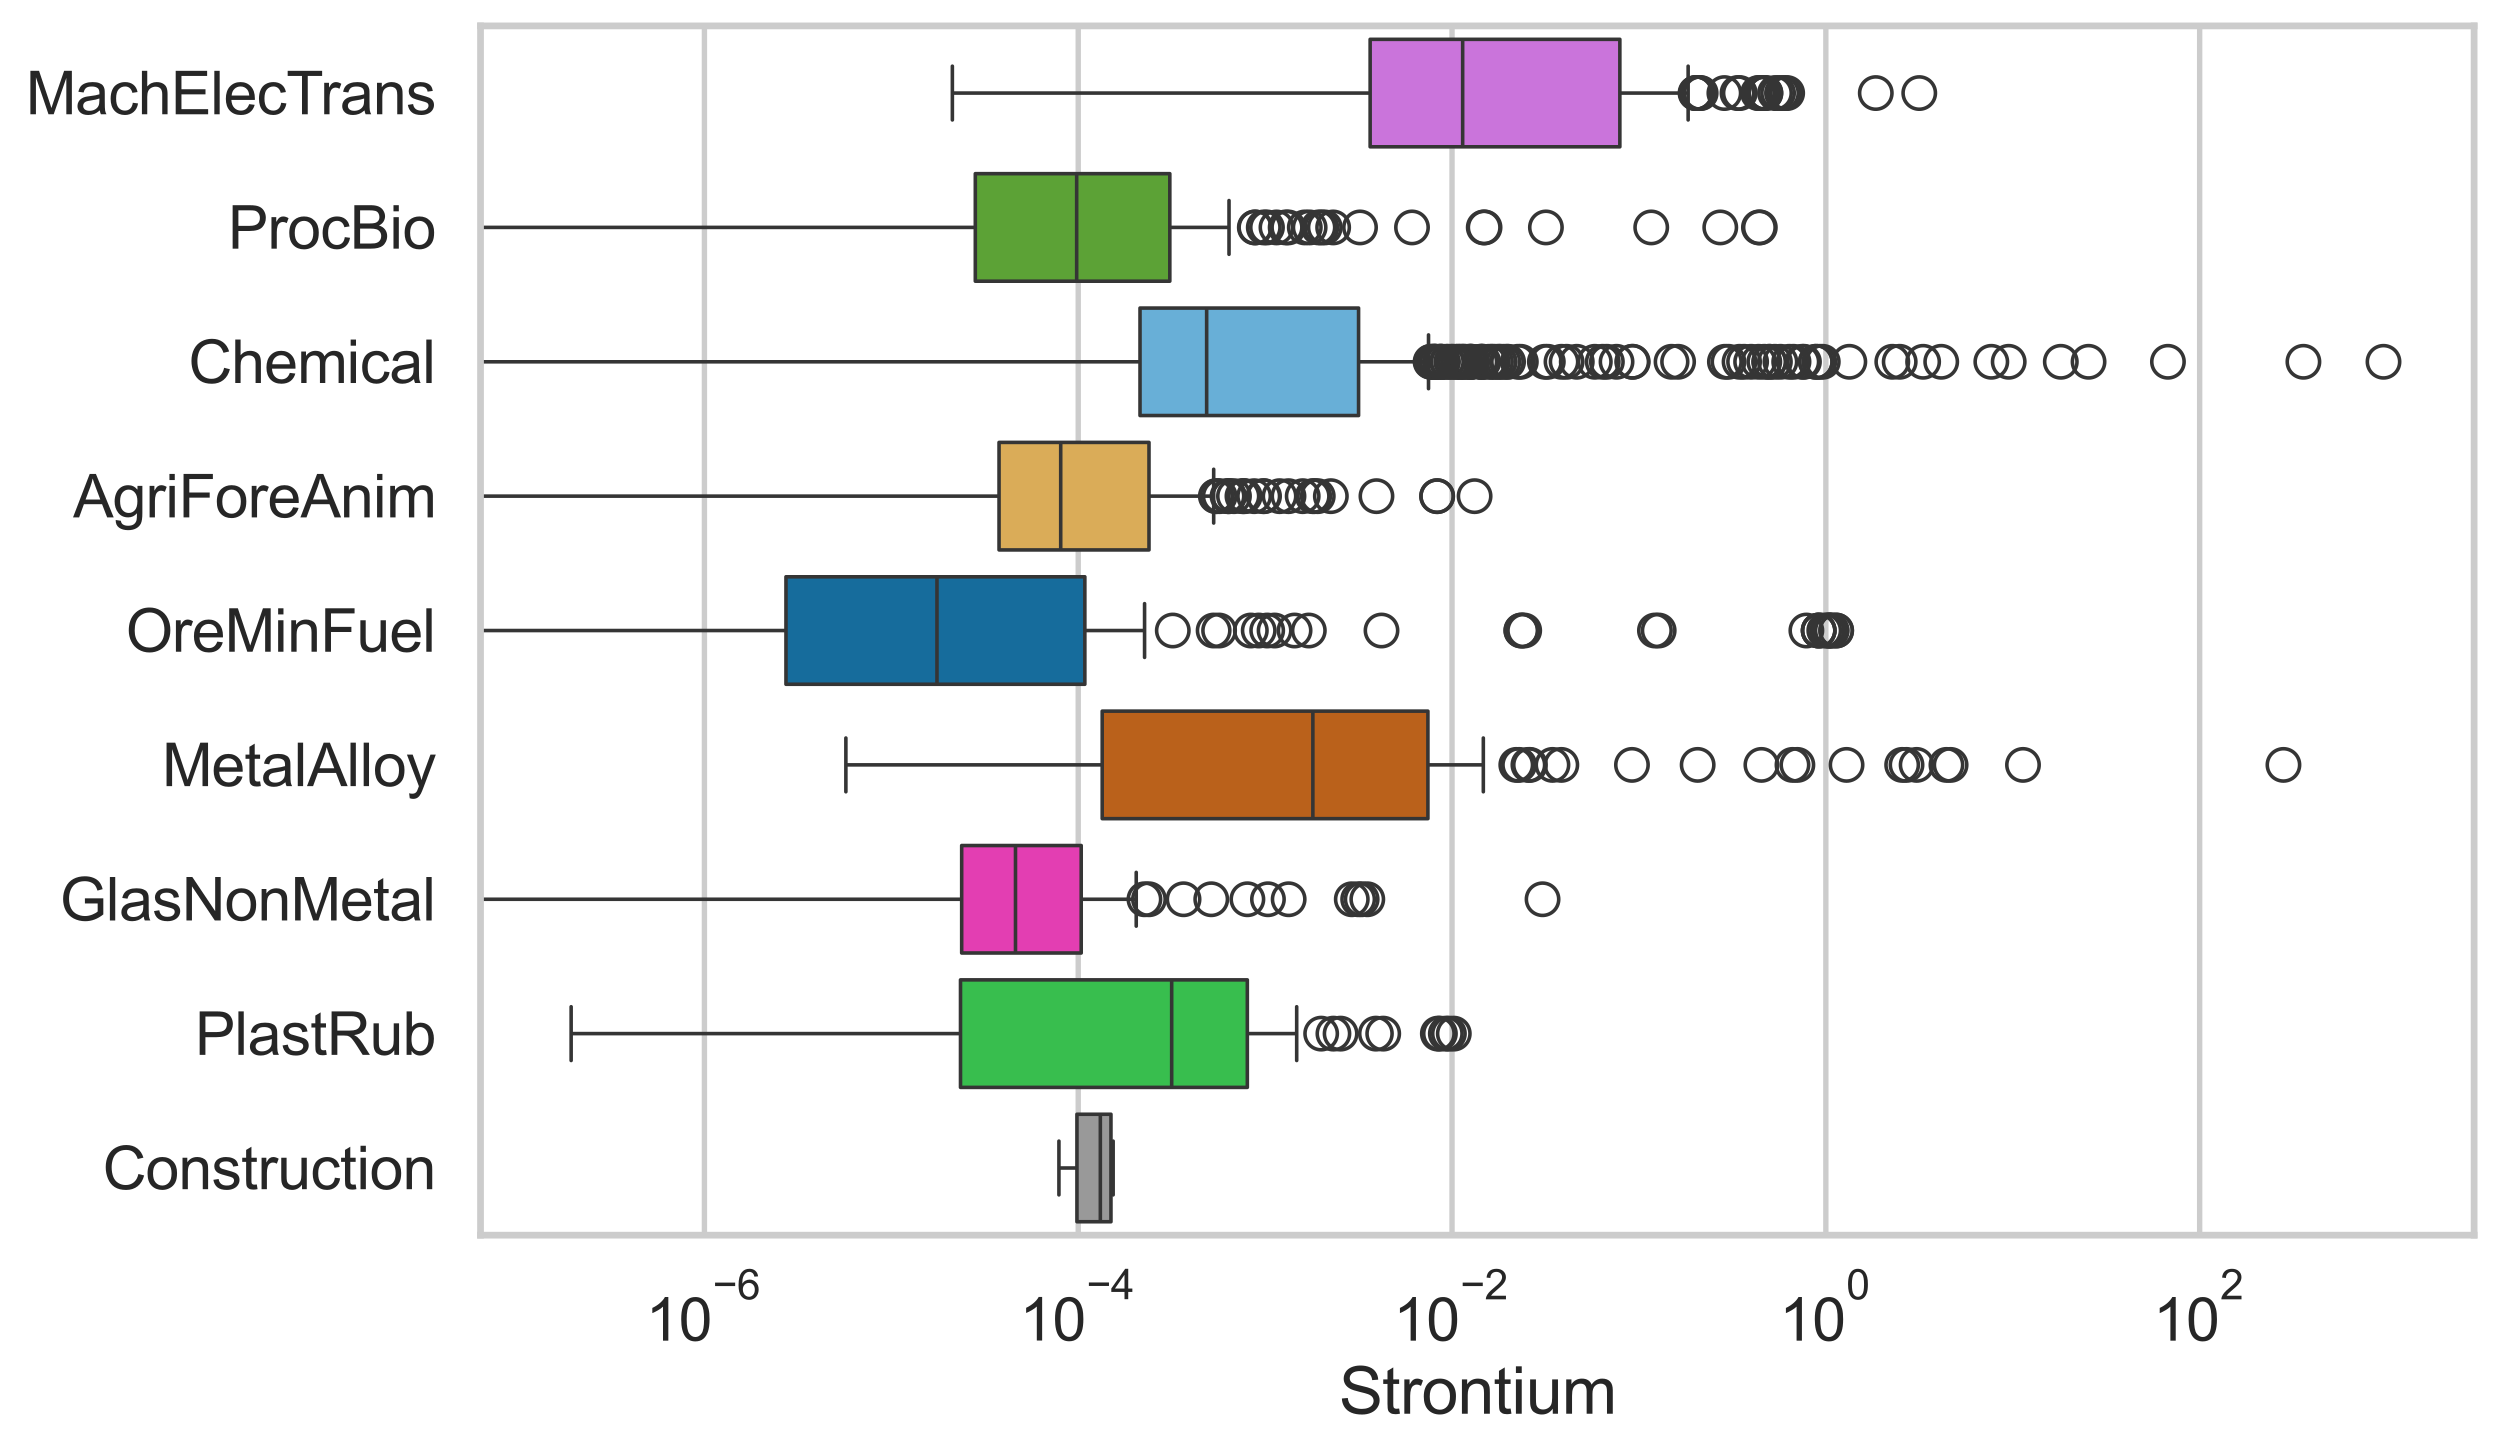 <?xml version="1.0" encoding="utf-8" standalone="no"?>
<!DOCTYPE svg PUBLIC "-//W3C//DTD SVG 1.1//EN"
  "http://www.w3.org/Graphics/SVG/1.1/DTD/svg11.dtd">
<svg xmlns:xlink="http://www.w3.org/1999/xlink" width="695.577pt" height="404.121pt" viewBox="0 0 695.577 404.121" xmlns="http://www.w3.org/2000/svg" version="1.1">
 <defs>
  <style type="text/css">*{stroke-linejoin: round; stroke-linecap: butt}</style>
 </defs>
 <g id="figure_1">
  <g id="patch_1">
   <path d="M 0 404.121 
L 695.577 404.121 
L 695.577 0 
L 0 0 
z
" style="fill: #ffffff"/>
  </g>
  <g id="axes_1">
   <g id="patch_2">
    <path d="M 133.697 343.665 
L 688.377 343.665 
L 688.377 7.2 
L 133.697 7.2 
z
" style="fill: #ffffff"/>
   </g>
   <g id="matplotlib.axis_1">
    <g id="xtick_1">
     <g id="line2d_1">
      <path d="M 195.992 343.665 
L 195.992 7.2 
" clip-path="url(#pbcd5a6e7c2)" style="fill: none; stroke: #cccccc; stroke-width: 1.5; stroke-linecap: round"/>
     </g>
     <g id="text_1">
      <!-- $\mathdefault{10^{-6}}$ -->
      <g style="fill: #262626" transform="translate(179.657 373.18) scale(0.165 -0.165)">
       <defs>
        <path id="ArialMT-31" d="M 2384 0 
L 1822 0 
L 1822 3584 
Q 1619 3391 1289 3197 
Q 959 3003 697 2906 
L 697 3450 
Q 1169 3672 1522 3987 
Q 1875 4303 2022 4600 
L 2384 4600 
L 2384 0 
z
" transform="scale(0.016)"/>
        <path id="ArialMT-30" d="M 266 2259 
Q 266 3072 433 3567 
Q 600 4063 929 4331 
Q 1259 4600 1759 4600 
Q 2128 4600 2406 4451 
Q 2684 4303 2865 4023 
Q 3047 3744 3150 3342 
Q 3253 2941 3253 2259 
Q 3253 1453 3087 958 
Q 2922 463 2592 192 
Q 2263 -78 1759 -78 
Q 1097 -78 719 397 
Q 266 969 266 2259 
z
M 844 2259 
Q 844 1131 1108 757 
Q 1372 384 1759 384 
Q 2147 384 2411 759 
Q 2675 1134 2675 2259 
Q 2675 3391 2411 3762 
Q 2147 4134 1753 4134 
Q 1366 4134 1134 3806 
Q 844 3388 844 2259 
z
" transform="scale(0.016)"/>
        <path id="ArialMT-2212" d="M 3381 1997 
L 356 1997 
L 356 2522 
L 3381 2522 
L 3381 1997 
z
" transform="scale(0.016)"/>
        <path id="ArialMT-36" d="M 3184 3459 
L 2625 3416 
Q 2550 3747 2413 3897 
Q 2184 4138 1850 4138 
Q 1581 4138 1378 3988 
Q 1113 3794 959 3422 
Q 806 3050 800 2363 
Q 1003 2672 1297 2822 
Q 1591 2972 1913 2972 
Q 2475 2972 2870 2558 
Q 3266 2144 3266 1488 
Q 3266 1056 3080 686 
Q 2894 316 2569 119 
Q 2244 -78 1831 -78 
Q 1128 -78 684 439 
Q 241 956 241 2144 
Q 241 3472 731 4075 
Q 1159 4600 1884 4600 
Q 2425 4600 2770 4297 
Q 3116 3994 3184 3459 
z
M 888 1484 
Q 888 1194 1011 928 
Q 1134 663 1356 523 
Q 1578 384 1822 384 
Q 2178 384 2434 671 
Q 2691 959 2691 1453 
Q 2691 1928 2437 2201 
Q 2184 2475 1800 2475 
Q 1419 2475 1153 2201 
Q 888 1928 888 1484 
z
" transform="scale(0.016)"/>
       </defs>
       <use xlink:href="#ArialMT-31" transform="translate(0 0.994)"/>
       <use xlink:href="#ArialMT-30" transform="translate(55.615 0.994)"/>
       <use xlink:href="#ArialMT-2212" transform="translate(112.973 70.688) scale(0.7)"/>
       <use xlink:href="#ArialMT-36" transform="translate(153.852 70.688) scale(0.7)"/>
      </g>
     </g>
    </g>
    <g id="xtick_2">
     <g id="line2d_2">
      <path d="M 299.997 343.665 
L 299.997 7.2 
" clip-path="url(#pbcd5a6e7c2)" style="fill: none; stroke: #cccccc; stroke-width: 1.5; stroke-linecap: round"/>
     </g>
     <g id="text_2">
      <!-- $\mathdefault{10^{-4}}$ -->
      <g style="fill: #262626" transform="translate(283.662 373.015) scale(0.165 -0.165)">
       <defs>
        <path id="ArialMT-34" d="M 2069 0 
L 2069 1097 
L 81 1097 
L 81 1613 
L 2172 4581 
L 2631 4581 
L 2631 1613 
L 3250 1613 
L 3250 1097 
L 2631 1097 
L 2631 0 
L 2069 0 
z
M 2069 1613 
L 2069 3678 
L 634 1613 
L 2069 1613 
z
" transform="scale(0.016)"/>
       </defs>
       <use xlink:href="#ArialMT-31" transform="translate(0 0.202)"/>
       <use xlink:href="#ArialMT-30" transform="translate(55.615 0.202)"/>
       <use xlink:href="#ArialMT-2212" transform="translate(112.973 69.895) scale(0.7)"/>
       <use xlink:href="#ArialMT-34" transform="translate(153.852 69.895) scale(0.7)"/>
      </g>
     </g>
    </g>
    <g id="xtick_3">
     <g id="line2d_3">
      <path d="M 404.001 343.665 
L 404.001 7.2 
" clip-path="url(#pbcd5a6e7c2)" style="fill: none; stroke: #cccccc; stroke-width: 1.5; stroke-linecap: round"/>
     </g>
     <g id="text_3">
      <!-- $\mathdefault{10^{-2}}$ -->
      <g style="fill: #262626" transform="translate(387.666 373.18) scale(0.165 -0.165)">
       <defs>
        <path id="ArialMT-32" d="M 3222 541 
L 3222 0 
L 194 0 
Q 188 203 259 391 
Q 375 700 629 1000 
Q 884 1300 1366 1694 
Q 2113 2306 2375 2664 
Q 2638 3022 2638 3341 
Q 2638 3675 2398 3904 
Q 2159 4134 1775 4134 
Q 1369 4134 1125 3890 
Q 881 3647 878 3216 
L 300 3275 
Q 359 3922 746 4261 
Q 1134 4600 1788 4600 
Q 2447 4600 2831 4234 
Q 3216 3869 3216 3328 
Q 3216 3053 3103 2787 
Q 2991 2522 2730 2228 
Q 2469 1934 1863 1422 
Q 1356 997 1212 845 
Q 1069 694 975 541 
L 3222 541 
z
" transform="scale(0.016)"/>
       </defs>
       <use xlink:href="#ArialMT-31" transform="translate(0 0.994)"/>
       <use xlink:href="#ArialMT-30" transform="translate(55.615 0.994)"/>
       <use xlink:href="#ArialMT-2212" transform="translate(112.973 70.688) scale(0.7)"/>
       <use xlink:href="#ArialMT-32" transform="translate(153.852 70.688) scale(0.7)"/>
      </g>
     </g>
    </g>
    <g id="xtick_4">
     <g id="line2d_4">
      <path d="M 508.006 343.665 
L 508.006 7.2 
" clip-path="url(#pbcd5a6e7c2)" style="fill: none; stroke: #cccccc; stroke-width: 1.5; stroke-linecap: round"/>
     </g>
     <g id="text_4">
      <!-- $\mathdefault{10^{0}}$ -->
      <g style="fill: #262626" transform="translate(495.054 373.18) scale(0.165 -0.165)">
       <use xlink:href="#ArialMT-31" transform="translate(0 0.994)"/>
       <use xlink:href="#ArialMT-30" transform="translate(55.615 0.994)"/>
       <use xlink:href="#ArialMT-30" transform="translate(112.973 70.688) scale(0.7)"/>
      </g>
     </g>
    </g>
    <g id="xtick_5">
     <g id="line2d_5">
      <path d="M 612.011 343.665 
L 612.011 7.2 
" clip-path="url(#pbcd5a6e7c2)" style="fill: none; stroke: #cccccc; stroke-width: 1.5; stroke-linecap: round"/>
     </g>
     <g id="text_5">
      <!-- $\mathdefault{10^{2}}$ -->
      <g style="fill: #262626" transform="translate(599.059 373.18) scale(0.165 -0.165)">
       <use xlink:href="#ArialMT-31" transform="translate(0 0.994)"/>
       <use xlink:href="#ArialMT-30" transform="translate(55.615 0.994)"/>
       <use xlink:href="#ArialMT-32" transform="translate(112.973 70.688) scale(0.7)"/>
      </g>
     </g>
    </g>
    <g id="text_6">
     <!-- Strontium -->
     <g style="fill: #262626" transform="translate(372.525 393.344) scale(0.18 -0.18)">
      <defs>
       <path id="ArialMT-53" d="M 288 1472 
L 859 1522 
Q 900 1178 1048 958 
Q 1197 738 1509 602 
Q 1822 466 2213 466 
Q 2559 466 2825 569 
Q 3091 672 3220 851 
Q 3350 1031 3350 1244 
Q 3350 1459 3225 1620 
Q 3100 1781 2813 1891 
Q 2628 1963 1997 2114 
Q 1366 2266 1113 2400 
Q 784 2572 623 2826 
Q 463 3081 463 3397 
Q 463 3744 659 4045 
Q 856 4347 1234 4503 
Q 1613 4659 2075 4659 
Q 2584 4659 2973 4495 
Q 3363 4331 3572 4012 
Q 3781 3694 3797 3291 
L 3216 3247 
Q 3169 3681 2898 3903 
Q 2628 4125 2100 4125 
Q 1550 4125 1298 3923 
Q 1047 3722 1047 3438 
Q 1047 3191 1225 3031 
Q 1400 2872 2139 2705 
Q 2878 2538 3153 2413 
Q 3553 2228 3743 1945 
Q 3934 1663 3934 1294 
Q 3934 928 3725 604 
Q 3516 281 3123 101 
Q 2731 -78 2241 -78 
Q 1619 -78 1198 103 
Q 778 284 539 648 
Q 300 1013 288 1472 
z
" transform="scale(0.016)"/>
       <path id="ArialMT-74" d="M 1650 503 
L 1731 6 
Q 1494 -44 1306 -44 
Q 1000 -44 831 53 
Q 663 150 594 308 
Q 525 466 525 972 
L 525 2881 
L 113 2881 
L 113 3319 
L 525 3319 
L 525 4141 
L 1084 4478 
L 1084 3319 
L 1650 3319 
L 1650 2881 
L 1084 2881 
L 1084 941 
Q 1084 700 1114 631 
Q 1144 563 1211 522 
Q 1278 481 1403 481 
Q 1497 481 1650 503 
z
" transform="scale(0.016)"/>
       <path id="ArialMT-72" d="M 416 0 
L 416 3319 
L 922 3319 
L 922 2816 
Q 1116 3169 1280 3281 
Q 1444 3394 1641 3394 
Q 1925 3394 2219 3213 
L 2025 2691 
Q 1819 2813 1613 2813 
Q 1428 2813 1281 2702 
Q 1134 2591 1072 2394 
Q 978 2094 978 1738 
L 978 0 
L 416 0 
z
" transform="scale(0.016)"/>
       <path id="ArialMT-6f" d="M 213 1659 
Q 213 2581 725 3025 
Q 1153 3394 1769 3394 
Q 2453 3394 2887 2945 
Q 3322 2497 3322 1706 
Q 3322 1066 3130 698 
Q 2938 331 2570 128 
Q 2203 -75 1769 -75 
Q 1072 -75 642 372 
Q 213 819 213 1659 
z
M 791 1659 
Q 791 1022 1069 705 
Q 1347 388 1769 388 
Q 2188 388 2466 706 
Q 2744 1025 2744 1678 
Q 2744 2294 2464 2611 
Q 2184 2928 1769 2928 
Q 1347 2928 1069 2612 
Q 791 2297 791 1659 
z
" transform="scale(0.016)"/>
       <path id="ArialMT-6e" d="M 422 0 
L 422 3319 
L 928 3319 
L 928 2847 
Q 1294 3394 1984 3394 
Q 2284 3394 2536 3286 
Q 2788 3178 2913 3003 
Q 3038 2828 3088 2588 
Q 3119 2431 3119 2041 
L 3119 0 
L 2556 0 
L 2556 2019 
Q 2556 2363 2490 2533 
Q 2425 2703 2258 2804 
Q 2091 2906 1866 2906 
Q 1506 2906 1245 2678 
Q 984 2450 984 1813 
L 984 0 
L 422 0 
z
" transform="scale(0.016)"/>
       <path id="ArialMT-69" d="M 425 3934 
L 425 4581 
L 988 4581 
L 988 3934 
L 425 3934 
z
M 425 0 
L 425 3319 
L 988 3319 
L 988 0 
L 425 0 
z
" transform="scale(0.016)"/>
       <path id="ArialMT-75" d="M 2597 0 
L 2597 488 
Q 2209 -75 1544 -75 
Q 1250 -75 995 37 
Q 741 150 617 320 
Q 494 491 444 738 
Q 409 903 409 1263 
L 409 3319 
L 972 3319 
L 972 1478 
Q 972 1038 1006 884 
Q 1059 663 1231 536 
Q 1403 409 1656 409 
Q 1909 409 2131 539 
Q 2353 669 2445 892 
Q 2538 1116 2538 1541 
L 2538 3319 
L 3100 3319 
L 3100 0 
L 2597 0 
z
" transform="scale(0.016)"/>
       <path id="ArialMT-6d" d="M 422 0 
L 422 3319 
L 925 3319 
L 925 2853 
Q 1081 3097 1340 3245 
Q 1600 3394 1931 3394 
Q 2300 3394 2536 3241 
Q 2772 3088 2869 2813 
Q 3263 3394 3894 3394 
Q 4388 3394 4653 3120 
Q 4919 2847 4919 2278 
L 4919 0 
L 4359 0 
L 4359 2091 
Q 4359 2428 4304 2576 
Q 4250 2725 4106 2815 
Q 3963 2906 3769 2906 
Q 3419 2906 3187 2673 
Q 2956 2441 2956 1928 
L 2956 0 
L 2394 0 
L 2394 2156 
Q 2394 2531 2256 2718 
Q 2119 2906 1806 2906 
Q 1569 2906 1367 2781 
Q 1166 2656 1075 2415 
Q 984 2175 984 1722 
L 984 0 
L 422 0 
z
" transform="scale(0.016)"/>
      </defs>
      <use xlink:href="#ArialMT-53"/>
      <use xlink:href="#ArialMT-74" transform="translate(66.699 0)"/>
      <use xlink:href="#ArialMT-72" transform="translate(94.482 0)"/>
      <use xlink:href="#ArialMT-6f" transform="translate(127.783 0)"/>
      <use xlink:href="#ArialMT-6e" transform="translate(183.398 0)"/>
      <use xlink:href="#ArialMT-74" transform="translate(239.014 0)"/>
      <use xlink:href="#ArialMT-69" transform="translate(266.797 0)"/>
      <use xlink:href="#ArialMT-75" transform="translate(289.014 0)"/>
      <use xlink:href="#ArialMT-6d" transform="translate(344.629 0)"/>
     </g>
    </g>
   </g>
   <g id="matplotlib.axis_2">
    <g id="ytick_1">
     <g id="text_7">
      <!-- MachElecTrans -->
      <g style="fill: #262626" transform="translate(7.2 31.798) scale(0.165 -0.165)">
       <defs>
        <path id="ArialMT-4d" d="M 475 0 
L 475 4581 
L 1388 4581 
L 2472 1338 
Q 2622 884 2691 659 
Q 2769 909 2934 1394 
L 4031 4581 
L 4847 4581 
L 4847 0 
L 4263 0 
L 4263 3834 
L 2931 0 
L 2384 0 
L 1059 3900 
L 1059 0 
L 475 0 
z
" transform="scale(0.016)"/>
        <path id="ArialMT-61" d="M 2588 409 
Q 2275 144 1986 34 
Q 1697 -75 1366 -75 
Q 819 -75 525 192 
Q 231 459 231 875 
Q 231 1119 342 1320 
Q 453 1522 633 1644 
Q 813 1766 1038 1828 
Q 1203 1872 1538 1913 
Q 2219 1994 2541 2106 
Q 2544 2222 2544 2253 
Q 2544 2597 2384 2738 
Q 2169 2928 1744 2928 
Q 1347 2928 1158 2789 
Q 969 2650 878 2297 
L 328 2372 
Q 403 2725 575 2942 
Q 747 3159 1072 3276 
Q 1397 3394 1825 3394 
Q 2250 3394 2515 3294 
Q 2781 3194 2906 3042 
Q 3031 2891 3081 2659 
Q 3109 2516 3109 2141 
L 3109 1391 
Q 3109 606 3145 398 
Q 3181 191 3288 0 
L 2700 0 
Q 2613 175 2588 409 
z
M 2541 1666 
Q 2234 1541 1622 1453 
Q 1275 1403 1131 1340 
Q 988 1278 909 1158 
Q 831 1038 831 891 
Q 831 666 1001 516 
Q 1172 366 1500 366 
Q 1825 366 2078 508 
Q 2331 650 2450 897 
Q 2541 1088 2541 1459 
L 2541 1666 
z
" transform="scale(0.016)"/>
        <path id="ArialMT-63" d="M 2588 1216 
L 3141 1144 
Q 3050 572 2676 248 
Q 2303 -75 1759 -75 
Q 1078 -75 664 370 
Q 250 816 250 1647 
Q 250 2184 428 2587 
Q 606 2991 970 3192 
Q 1334 3394 1763 3394 
Q 2303 3394 2647 3120 
Q 2991 2847 3088 2344 
L 2541 2259 
Q 2463 2594 2264 2762 
Q 2066 2931 1784 2931 
Q 1359 2931 1093 2626 
Q 828 2322 828 1663 
Q 828 994 1084 691 
Q 1341 388 1753 388 
Q 2084 388 2306 591 
Q 2528 794 2588 1216 
z
" transform="scale(0.016)"/>
        <path id="ArialMT-68" d="M 422 0 
L 422 4581 
L 984 4581 
L 984 2938 
Q 1378 3394 1978 3394 
Q 2347 3394 2619 3248 
Q 2891 3103 3008 2847 
Q 3125 2591 3125 2103 
L 3125 0 
L 2563 0 
L 2563 2103 
Q 2563 2525 2380 2717 
Q 2197 2909 1863 2909 
Q 1613 2909 1392 2779 
Q 1172 2650 1078 2428 
Q 984 2206 984 1816 
L 984 0 
L 422 0 
z
" transform="scale(0.016)"/>
        <path id="ArialMT-45" d="M 506 0 
L 506 4581 
L 3819 4581 
L 3819 4041 
L 1113 4041 
L 1113 2638 
L 3647 2638 
L 3647 2100 
L 1113 2100 
L 1113 541 
L 3925 541 
L 3925 0 
L 506 0 
z
" transform="scale(0.016)"/>
        <path id="ArialMT-6c" d="M 409 0 
L 409 4581 
L 972 4581 
L 972 0 
L 409 0 
z
" transform="scale(0.016)"/>
        <path id="ArialMT-65" d="M 2694 1069 
L 3275 997 
Q 3138 488 2766 206 
Q 2394 -75 1816 -75 
Q 1088 -75 661 373 
Q 234 822 234 1631 
Q 234 2469 665 2931 
Q 1097 3394 1784 3394 
Q 2450 3394 2872 2941 
Q 3294 2488 3294 1666 
Q 3294 1616 3291 1516 
L 816 1516 
Q 847 969 1125 678 
Q 1403 388 1819 388 
Q 2128 388 2347 550 
Q 2566 713 2694 1069 
z
M 847 1978 
L 2700 1978 
Q 2663 2397 2488 2606 
Q 2219 2931 1791 2931 
Q 1403 2931 1139 2672 
Q 875 2413 847 1978 
z
" transform="scale(0.016)"/>
        <path id="ArialMT-54" d="M 1659 0 
L 1659 4041 
L 150 4041 
L 150 4581 
L 3781 4581 
L 3781 4041 
L 2266 4041 
L 2266 0 
L 1659 0 
z
" transform="scale(0.016)"/>
        <path id="ArialMT-73" d="M 197 991 
L 753 1078 
Q 800 744 1014 566 
Q 1228 388 1613 388 
Q 2000 388 2187 545 
Q 2375 703 2375 916 
Q 2375 1106 2209 1216 
Q 2094 1291 1634 1406 
Q 1016 1563 777 1677 
Q 538 1791 414 1992 
Q 291 2194 291 2438 
Q 291 2659 392 2848 
Q 494 3038 669 3163 
Q 800 3259 1026 3326 
Q 1253 3394 1513 3394 
Q 1903 3394 2198 3281 
Q 2494 3169 2634 2976 
Q 2775 2784 2828 2463 
L 2278 2388 
Q 2241 2644 2061 2787 
Q 1881 2931 1553 2931 
Q 1166 2931 1000 2803 
Q 834 2675 834 2503 
Q 834 2394 903 2306 
Q 972 2216 1119 2156 
Q 1203 2125 1616 2013 
Q 2213 1853 2448 1751 
Q 2684 1650 2818 1456 
Q 2953 1263 2953 975 
Q 2953 694 2789 445 
Q 2625 197 2315 61 
Q 2006 -75 1616 -75 
Q 969 -75 630 194 
Q 291 463 197 991 
z
" transform="scale(0.016)"/>
       </defs>
       <use xlink:href="#ArialMT-4d"/>
       <use xlink:href="#ArialMT-61" transform="translate(83.301 0)"/>
       <use xlink:href="#ArialMT-63" transform="translate(138.916 0)"/>
       <use xlink:href="#ArialMT-68" transform="translate(188.916 0)"/>
       <use xlink:href="#ArialMT-45" transform="translate(244.531 0)"/>
       <use xlink:href="#ArialMT-6c" transform="translate(311.23 0)"/>
       <use xlink:href="#ArialMT-65" transform="translate(333.447 0)"/>
       <use xlink:href="#ArialMT-63" transform="translate(389.062 0)"/>
       <use xlink:href="#ArialMT-54" transform="translate(439.062 0)"/>
       <use xlink:href="#ArialMT-72" transform="translate(496.396 0)"/>
       <use xlink:href="#ArialMT-61" transform="translate(529.697 0)"/>
       <use xlink:href="#ArialMT-6e" transform="translate(585.312 0)"/>
       <use xlink:href="#ArialMT-73" transform="translate(640.928 0)"/>
      </g>
     </g>
    </g>
    <g id="ytick_2">
     <g id="text_8">
      <!-- ProcBio -->
      <g style="fill: #262626" transform="translate(63.424 69.183) scale(0.165 -0.165)">
       <defs>
        <path id="ArialMT-50" d="M 494 0 
L 494 4581 
L 2222 4581 
Q 2678 4581 2919 4538 
Q 3256 4481 3484 4323 
Q 3713 4166 3852 3881 
Q 3991 3597 3991 3256 
Q 3991 2672 3619 2267 
Q 3247 1863 2275 1863 
L 1100 1863 
L 1100 0 
L 494 0 
z
M 1100 2403 
L 2284 2403 
Q 2872 2403 3119 2622 
Q 3366 2841 3366 3238 
Q 3366 3525 3220 3729 
Q 3075 3934 2838 4000 
Q 2684 4041 2272 4041 
L 1100 4041 
L 1100 2403 
z
" transform="scale(0.016)"/>
        <path id="ArialMT-42" d="M 469 0 
L 469 4581 
L 2188 4581 
Q 2713 4581 3030 4442 
Q 3347 4303 3526 4014 
Q 3706 3725 3706 3409 
Q 3706 3116 3547 2856 
Q 3388 2597 3066 2438 
Q 3481 2316 3704 2022 
Q 3928 1728 3928 1328 
Q 3928 1006 3792 729 
Q 3656 453 3456 303 
Q 3256 153 2954 76 
Q 2653 0 2216 0 
L 469 0 
z
M 1075 2656 
L 2066 2656 
Q 2469 2656 2644 2709 
Q 2875 2778 2992 2937 
Q 3109 3097 3109 3338 
Q 3109 3566 3000 3739 
Q 2891 3913 2687 3977 
Q 2484 4041 1991 4041 
L 1075 4041 
L 1075 2656 
z
M 1075 541 
L 2216 541 
Q 2509 541 2628 563 
Q 2838 600 2978 687 
Q 3119 775 3209 942 
Q 3300 1109 3300 1328 
Q 3300 1584 3169 1773 
Q 3038 1963 2805 2039 
Q 2572 2116 2134 2116 
L 1075 2116 
L 1075 541 
z
" transform="scale(0.016)"/>
       </defs>
       <use xlink:href="#ArialMT-50"/>
       <use xlink:href="#ArialMT-72" transform="translate(66.699 0)"/>
       <use xlink:href="#ArialMT-6f" transform="translate(100 0)"/>
       <use xlink:href="#ArialMT-63" transform="translate(155.615 0)"/>
       <use xlink:href="#ArialMT-42" transform="translate(205.615 0)"/>
       <use xlink:href="#ArialMT-69" transform="translate(272.314 0)"/>
       <use xlink:href="#ArialMT-6f" transform="translate(294.531 0)"/>
      </g>
     </g>
    </g>
    <g id="ytick_3">
     <g id="text_9">
      <!-- Chemical -->
      <g style="fill: #262626" transform="translate(52.428 106.568) scale(0.165 -0.165)">
       <defs>
        <path id="ArialMT-43" d="M 3763 1606 
L 4369 1453 
Q 4178 706 3683 314 
Q 3188 -78 2472 -78 
Q 1731 -78 1267 223 
Q 803 525 561 1097 
Q 319 1669 319 2325 
Q 319 3041 592 3573 
Q 866 4106 1370 4382 
Q 1875 4659 2481 4659 
Q 3169 4659 3637 4309 
Q 4106 3959 4291 3325 
L 3694 3184 
Q 3534 3684 3231 3912 
Q 2928 4141 2469 4141 
Q 1941 4141 1586 3887 
Q 1231 3634 1087 3207 
Q 944 2781 944 2328 
Q 944 1744 1114 1308 
Q 1284 872 1643 656 
Q 2003 441 2422 441 
Q 2931 441 3284 734 
Q 3638 1028 3763 1606 
z
" transform="scale(0.016)"/>
       </defs>
       <use xlink:href="#ArialMT-43"/>
       <use xlink:href="#ArialMT-68" transform="translate(72.217 0)"/>
       <use xlink:href="#ArialMT-65" transform="translate(127.832 0)"/>
       <use xlink:href="#ArialMT-6d" transform="translate(183.447 0)"/>
       <use xlink:href="#ArialMT-69" transform="translate(266.748 0)"/>
       <use xlink:href="#ArialMT-63" transform="translate(288.965 0)"/>
       <use xlink:href="#ArialMT-61" transform="translate(338.965 0)"/>
       <use xlink:href="#ArialMT-6c" transform="translate(394.58 0)"/>
      </g>
     </g>
    </g>
    <g id="ytick_4">
     <g id="text_10">
      <!-- AgriForeAnim -->
      <g style="fill: #262626" transform="translate(20.341 143.953) scale(0.165 -0.165)">
       <defs>
        <path id="ArialMT-41" d="M -9 0 
L 1750 4581 
L 2403 4581 
L 4278 0 
L 3588 0 
L 3053 1388 
L 1138 1388 
L 634 0 
L -9 0 
z
M 1313 1881 
L 2866 1881 
L 2388 3150 
Q 2169 3728 2063 4100 
Q 1975 3659 1816 3225 
L 1313 1881 
z
" transform="scale(0.016)"/>
        <path id="ArialMT-67" d="M 319 -275 
L 866 -356 
Q 900 -609 1056 -725 
Q 1266 -881 1628 -881 
Q 2019 -881 2231 -725 
Q 2444 -569 2519 -288 
Q 2563 -116 2559 434 
Q 2191 0 1641 0 
Q 956 0 581 494 
Q 206 988 206 1678 
Q 206 2153 378 2554 
Q 550 2956 876 3175 
Q 1203 3394 1644 3394 
Q 2231 3394 2613 2919 
L 2613 3319 
L 3131 3319 
L 3131 450 
Q 3131 -325 2973 -648 
Q 2816 -972 2473 -1159 
Q 2131 -1347 1631 -1347 
Q 1038 -1347 672 -1080 
Q 306 -813 319 -275 
z
M 784 1719 
Q 784 1066 1043 766 
Q 1303 466 1694 466 
Q 2081 466 2343 764 
Q 2606 1063 2606 1700 
Q 2606 2309 2336 2618 
Q 2066 2928 1684 2928 
Q 1309 2928 1046 2623 
Q 784 2319 784 1719 
z
" transform="scale(0.016)"/>
        <path id="ArialMT-46" d="M 525 0 
L 525 4581 
L 3616 4581 
L 3616 4041 
L 1131 4041 
L 1131 2622 
L 3281 2622 
L 3281 2081 
L 1131 2081 
L 1131 0 
L 525 0 
z
" transform="scale(0.016)"/>
       </defs>
       <use xlink:href="#ArialMT-41"/>
       <use xlink:href="#ArialMT-67" transform="translate(66.699 0)"/>
       <use xlink:href="#ArialMT-72" transform="translate(122.314 0)"/>
       <use xlink:href="#ArialMT-69" transform="translate(155.615 0)"/>
       <use xlink:href="#ArialMT-46" transform="translate(177.832 0)"/>
       <use xlink:href="#ArialMT-6f" transform="translate(238.916 0)"/>
       <use xlink:href="#ArialMT-72" transform="translate(294.531 0)"/>
       <use xlink:href="#ArialMT-65" transform="translate(327.832 0)"/>
       <use xlink:href="#ArialMT-41" transform="translate(383.447 0)"/>
       <use xlink:href="#ArialMT-6e" transform="translate(450.146 0)"/>
       <use xlink:href="#ArialMT-69" transform="translate(505.762 0)"/>
       <use xlink:href="#ArialMT-6d" transform="translate(527.979 0)"/>
      </g>
     </g>
    </g>
    <g id="ytick_5">
     <g id="text_11">
      <!-- OreMinFuel -->
      <g style="fill: #262626" transform="translate(35.013 181.337) scale(0.165 -0.165)">
       <defs>
        <path id="ArialMT-4f" d="M 309 2231 
Q 309 3372 921 4017 
Q 1534 4663 2503 4663 
Q 3138 4663 3647 4359 
Q 4156 4056 4423 3514 
Q 4691 2972 4691 2284 
Q 4691 1588 4409 1038 
Q 4128 488 3612 205 
Q 3097 -78 2500 -78 
Q 1853 -78 1343 234 
Q 834 547 571 1087 
Q 309 1628 309 2231 
z
M 934 2222 
Q 934 1394 1379 917 
Q 1825 441 2497 441 
Q 3181 441 3623 922 
Q 4066 1403 4066 2288 
Q 4066 2847 3877 3264 
Q 3688 3681 3323 3911 
Q 2959 4141 2506 4141 
Q 1863 4141 1398 3698 
Q 934 3256 934 2222 
z
" transform="scale(0.016)"/>
       </defs>
       <use xlink:href="#ArialMT-4f"/>
       <use xlink:href="#ArialMT-72" transform="translate(77.783 0)"/>
       <use xlink:href="#ArialMT-65" transform="translate(111.084 0)"/>
       <use xlink:href="#ArialMT-4d" transform="translate(166.699 0)"/>
       <use xlink:href="#ArialMT-69" transform="translate(250 0)"/>
       <use xlink:href="#ArialMT-6e" transform="translate(272.217 0)"/>
       <use xlink:href="#ArialMT-46" transform="translate(327.832 0)"/>
       <use xlink:href="#ArialMT-75" transform="translate(388.916 0)"/>
       <use xlink:href="#ArialMT-65" transform="translate(444.531 0)"/>
       <use xlink:href="#ArialMT-6c" transform="translate(500.146 0)"/>
      </g>
     </g>
    </g>
    <g id="ytick_6">
     <g id="text_12">
      <!-- MetalAlloy -->
      <g style="fill: #262626" transform="translate(45.088 218.722) scale(0.165 -0.165)">
       <defs>
        <path id="ArialMT-79" d="M 397 -1278 
L 334 -750 
Q 519 -800 656 -800 
Q 844 -800 956 -737 
Q 1069 -675 1141 -563 
Q 1194 -478 1313 -144 
Q 1328 -97 1363 -6 
L 103 3319 
L 709 3319 
L 1400 1397 
Q 1534 1031 1641 628 
Q 1738 1016 1872 1384 
L 2581 3319 
L 3144 3319 
L 1881 -56 
Q 1678 -603 1566 -809 
Q 1416 -1088 1222 -1217 
Q 1028 -1347 759 -1347 
Q 597 -1347 397 -1278 
z
" transform="scale(0.016)"/>
       </defs>
       <use xlink:href="#ArialMT-4d"/>
       <use xlink:href="#ArialMT-65" transform="translate(83.301 0)"/>
       <use xlink:href="#ArialMT-74" transform="translate(138.916 0)"/>
       <use xlink:href="#ArialMT-61" transform="translate(166.699 0)"/>
       <use xlink:href="#ArialMT-6c" transform="translate(222.314 0)"/>
       <use xlink:href="#ArialMT-41" transform="translate(244.531 0)"/>
       <use xlink:href="#ArialMT-6c" transform="translate(311.23 0)"/>
       <use xlink:href="#ArialMT-6c" transform="translate(333.447 0)"/>
       <use xlink:href="#ArialMT-6f" transform="translate(355.664 0)"/>
       <use xlink:href="#ArialMT-79" transform="translate(411.279 0)"/>
      </g>
     </g>
    </g>
    <g id="ytick_7">
     <g id="text_13">
      <!-- GlasNonMetal -->
      <g style="fill: #262626" transform="translate(16.659 256.107) scale(0.165 -0.165)">
       <defs>
        <path id="ArialMT-47" d="M 2638 1797 
L 2638 2334 
L 4578 2338 
L 4578 638 
Q 4131 281 3656 101 
Q 3181 -78 2681 -78 
Q 2006 -78 1454 211 
Q 903 500 622 1047 
Q 341 1594 341 2269 
Q 341 2938 620 3517 
Q 900 4097 1425 4378 
Q 1950 4659 2634 4659 
Q 3131 4659 3532 4498 
Q 3934 4338 4162 4050 
Q 4391 3763 4509 3300 
L 3963 3150 
Q 3859 3500 3706 3700 
Q 3553 3900 3268 4020 
Q 2984 4141 2638 4141 
Q 2222 4141 1919 4014 
Q 1616 3888 1430 3681 
Q 1244 3475 1141 3228 
Q 966 2803 966 2306 
Q 966 1694 1177 1281 
Q 1388 869 1791 669 
Q 2194 469 2647 469 
Q 3041 469 3416 620 
Q 3791 772 3984 944 
L 3984 1797 
L 2638 1797 
z
" transform="scale(0.016)"/>
        <path id="ArialMT-4e" d="M 488 0 
L 488 4581 
L 1109 4581 
L 3516 984 
L 3516 4581 
L 4097 4581 
L 4097 0 
L 3475 0 
L 1069 3600 
L 1069 0 
L 488 0 
z
" transform="scale(0.016)"/>
       </defs>
       <use xlink:href="#ArialMT-47"/>
       <use xlink:href="#ArialMT-6c" transform="translate(77.783 0)"/>
       <use xlink:href="#ArialMT-61" transform="translate(100 0)"/>
       <use xlink:href="#ArialMT-73" transform="translate(155.615 0)"/>
       <use xlink:href="#ArialMT-4e" transform="translate(205.615 0)"/>
       <use xlink:href="#ArialMT-6f" transform="translate(277.832 0)"/>
       <use xlink:href="#ArialMT-6e" transform="translate(333.447 0)"/>
       <use xlink:href="#ArialMT-4d" transform="translate(389.062 0)"/>
       <use xlink:href="#ArialMT-65" transform="translate(472.363 0)"/>
       <use xlink:href="#ArialMT-74" transform="translate(527.979 0)"/>
       <use xlink:href="#ArialMT-61" transform="translate(555.762 0)"/>
       <use xlink:href="#ArialMT-6c" transform="translate(611.377 0)"/>
      </g>
     </g>
    </g>
    <g id="ytick_8">
     <g id="text_14">
      <!-- PlastRub -->
      <g style="fill: #262626" transform="translate(54.248 293.492) scale(0.165 -0.165)">
       <defs>
        <path id="ArialMT-52" d="M 503 0 
L 503 4581 
L 2534 4581 
Q 3147 4581 3465 4457 
Q 3784 4334 3975 4021 
Q 4166 3709 4166 3331 
Q 4166 2844 3850 2509 
Q 3534 2175 2875 2084 
Q 3116 1969 3241 1856 
Q 3506 1613 3744 1247 
L 4541 0 
L 3778 0 
L 3172 953 
Q 2906 1366 2734 1584 
Q 2563 1803 2427 1890 
Q 2291 1978 2150 2013 
Q 2047 2034 1813 2034 
L 1109 2034 
L 1109 0 
L 503 0 
z
M 1109 2559 
L 2413 2559 
Q 2828 2559 3062 2645 
Q 3297 2731 3419 2920 
Q 3541 3109 3541 3331 
Q 3541 3656 3305 3865 
Q 3069 4075 2559 4075 
L 1109 4075 
L 1109 2559 
z
" transform="scale(0.016)"/>
        <path id="ArialMT-62" d="M 941 0 
L 419 0 
L 419 4581 
L 981 4581 
L 981 2947 
Q 1338 3394 1891 3394 
Q 2197 3394 2470 3270 
Q 2744 3147 2920 2923 
Q 3097 2700 3197 2384 
Q 3297 2069 3297 1709 
Q 3297 856 2875 390 
Q 2453 -75 1863 -75 
Q 1275 -75 941 416 
L 941 0 
z
M 934 1684 
Q 934 1088 1097 822 
Q 1363 388 1816 388 
Q 2184 388 2453 708 
Q 2722 1028 2722 1663 
Q 2722 2313 2464 2622 
Q 2206 2931 1841 2931 
Q 1472 2931 1203 2611 
Q 934 2291 934 1684 
z
" transform="scale(0.016)"/>
       </defs>
       <use xlink:href="#ArialMT-50"/>
       <use xlink:href="#ArialMT-6c" transform="translate(66.699 0)"/>
       <use xlink:href="#ArialMT-61" transform="translate(88.916 0)"/>
       <use xlink:href="#ArialMT-73" transform="translate(144.531 0)"/>
       <use xlink:href="#ArialMT-74" transform="translate(194.531 0)"/>
       <use xlink:href="#ArialMT-52" transform="translate(222.314 0)"/>
       <use xlink:href="#ArialMT-75" transform="translate(294.531 0)"/>
       <use xlink:href="#ArialMT-62" transform="translate(350.146 0)"/>
      </g>
     </g>
    </g>
    <g id="ytick_9">
     <g id="text_15">
      <!-- Construction -->
      <g style="fill: #262626" transform="translate(28.575 330.877) scale(0.165 -0.165)">
       <use xlink:href="#ArialMT-43"/>
       <use xlink:href="#ArialMT-6f" transform="translate(72.217 0)"/>
       <use xlink:href="#ArialMT-6e" transform="translate(127.832 0)"/>
       <use xlink:href="#ArialMT-73" transform="translate(183.447 0)"/>
       <use xlink:href="#ArialMT-74" transform="translate(233.447 0)"/>
       <use xlink:href="#ArialMT-72" transform="translate(261.23 0)"/>
       <use xlink:href="#ArialMT-75" transform="translate(294.531 0)"/>
       <use xlink:href="#ArialMT-63" transform="translate(350.146 0)"/>
       <use xlink:href="#ArialMT-74" transform="translate(400.146 0)"/>
       <use xlink:href="#ArialMT-69" transform="translate(427.93 0)"/>
       <use xlink:href="#ArialMT-6f" transform="translate(450.146 0)"/>
       <use xlink:href="#ArialMT-6e" transform="translate(505.762 0)"/>
      </g>
     </g>
    </g>
   </g>
   <g id="patch_3">
    <path d="M 381.216 10.938 
L 381.216 40.846 
L 450.691 40.846 
L 450.691 10.938 
L 381.216 10.938 
z
" clip-path="url(#pbcd5a6e7c2)" style="fill: #ca74db; stroke: #353535; stroke-linejoin: miter"/>
   </g>
   <g id="line2d_6">
    <path d="M 381.216 25.892 
L 264.978 25.892 
" clip-path="url(#pbcd5a6e7c2)" style="fill: none; stroke: #353535"/>
   </g>
   <g id="line2d_7">
    <path d="M 450.691 25.892 
L 469.694 25.892 
" clip-path="url(#pbcd5a6e7c2)" style="fill: none; stroke: #353535"/>
   </g>
   <g id="line2d_8">
    <path d="M 264.978 18.415 
L 264.978 33.369 
" clip-path="url(#pbcd5a6e7c2)" style="fill: none; stroke: #353535; stroke-linecap: round"/>
   </g>
   <g id="line2d_9">
    <path d="M 469.694 18.415 
L 469.694 33.369 
" clip-path="url(#pbcd5a6e7c2)" style="fill: none; stroke: #353535; stroke-linecap: round"/>
   </g>
   <g id="line2d_10">
    <defs>
     <path id="m9e2e1cb5ab" d="M 0 4.5 
C 1.193 4.5 2.338 4.026 3.182 3.182 
C 4.026 2.338 4.5 1.193 4.5 0 
C 4.5 -1.193 4.026 -2.338 3.182 -3.182 
C 2.338 -4.026 1.193 -4.5 0 -4.5 
C -1.193 -4.5 -2.338 -4.026 -3.182 -3.182 
C -4.026 -2.338 -4.5 -1.193 -4.5 0 
C -4.5 1.193 -4.026 2.338 -3.182 3.182 
C -2.338 4.026 -1.193 4.5 0 4.5 
z
" style="stroke: #353535"/>
    </defs>
    <g clip-path="url(#pbcd5a6e7c2)">
     <use xlink:href="#m9e2e1cb5ab" x="491.176" y="25.892" style="fill-opacity: 0; stroke: #353535"/>
     <use xlink:href="#m9e2e1cb5ab" x="494.717" y="25.892" style="fill-opacity: 0; stroke: #353535"/>
     <use xlink:href="#m9e2e1cb5ab" x="521.902" y="25.892" style="fill-opacity: 0; stroke: #353535"/>
     <use xlink:href="#m9e2e1cb5ab" x="484.062" y="25.892" style="fill-opacity: 0; stroke: #353535"/>
     <use xlink:href="#m9e2e1cb5ab" x="479.777" y="25.892" style="fill-opacity: 0; stroke: #353535"/>
     <use xlink:href="#m9e2e1cb5ab" x="471.923" y="25.892" style="fill-opacity: 0; stroke: #353535"/>
     <use xlink:href="#m9e2e1cb5ab" x="496.543" y="25.892" style="fill-opacity: 0; stroke: #353535"/>
     <use xlink:href="#m9e2e1cb5ab" x="483.43" y="25.892" style="fill-opacity: 0; stroke: #353535"/>
     <use xlink:href="#m9e2e1cb5ab" x="497.242" y="25.892" style="fill-opacity: 0; stroke: #353535"/>
     <use xlink:href="#m9e2e1cb5ab" x="471.749" y="25.892" style="fill-opacity: 0; stroke: #353535"/>
     <use xlink:href="#m9e2e1cb5ab" x="490.651" y="25.892" style="fill-opacity: 0; stroke: #353535"/>
     <use xlink:href="#m9e2e1cb5ab" x="491.205" y="25.892" style="fill-opacity: 0; stroke: #353535"/>
     <use xlink:href="#m9e2e1cb5ab" x="533.998" y="25.892" style="fill-opacity: 0; stroke: #353535"/>
     <use xlink:href="#m9e2e1cb5ab" x="471.911" y="25.892" style="fill-opacity: 0; stroke: #353535"/>
     <use xlink:href="#m9e2e1cb5ab" x="489.492" y="25.892" style="fill-opacity: 0; stroke: #353535"/>
     <use xlink:href="#m9e2e1cb5ab" x="493.87" y="25.892" style="fill-opacity: 0; stroke: #353535"/>
     <use xlink:href="#m9e2e1cb5ab" x="473.177" y="25.892" style="fill-opacity: 0; stroke: #353535"/>
     <use xlink:href="#m9e2e1cb5ab" x="495.805" y="25.892" style="fill-opacity: 0; stroke: #353535"/>
     <use xlink:href="#m9e2e1cb5ab" x="489.968" y="25.892" style="fill-opacity: 0; stroke: #353535"/>
     <use xlink:href="#m9e2e1cb5ab" x="472.45" y="25.892" style="fill-opacity: 0; stroke: #353535"/>
     <use xlink:href="#m9e2e1cb5ab" x="472.918" y="25.892" style="fill-opacity: 0; stroke: #353535"/>
     <use xlink:href="#m9e2e1cb5ab" x="489.144" y="25.892" style="fill-opacity: 0; stroke: #353535"/>
    </g>
   </g>
   <g id="patch_4">
    <path d="M 271.362 48.323 
L 271.362 78.231 
L 325.479 78.231 
L 325.479 48.323 
L 271.362 48.323 
z
" clip-path="url(#pbcd5a6e7c2)" style="fill: #5ca236; stroke: #353535; stroke-linejoin: miter"/>
   </g>
   <g id="line2d_11">
    <path d="M 271.362 63.277 
L -1 63.277 
" clip-path="url(#pbcd5a6e7c2)" style="fill: none; stroke: #353535"/>
   </g>
   <g id="line2d_12">
    <path d="M 325.479 63.277 
L 341.951 63.277 
" clip-path="url(#pbcd5a6e7c2)" style="fill: none; stroke: #353535"/>
   </g>
   <g id="line2d_13">
    <path clip-path="url(#pbcd5a6e7c2)" style="fill: none; stroke: #353535; stroke-linecap: round"/>
   </g>
   <g id="line2d_14">
    <path d="M 341.951 55.8 
L 341.951 70.754 
" clip-path="url(#pbcd5a6e7c2)" style="fill: none; stroke: #353535; stroke-linecap: round"/>
   </g>
   <g id="line2d_15">
    <g clip-path="url(#pbcd5a6e7c2)">
     <use xlink:href="#m9e2e1cb5ab" x="352.507" y="63.277" style="fill-opacity: 0; stroke: #353535"/>
     <use xlink:href="#m9e2e1cb5ab" x="349.13" y="63.277" style="fill-opacity: 0; stroke: #353535"/>
     <use xlink:href="#m9e2e1cb5ab" x="349.268" y="63.277" style="fill-opacity: 0; stroke: #353535"/>
     <use xlink:href="#m9e2e1cb5ab" x="459.421" y="63.277" style="fill-opacity: 0; stroke: #353535"/>
     <use xlink:href="#m9e2e1cb5ab" x="355.155" y="63.277" style="fill-opacity: 0; stroke: #353535"/>
     <use xlink:href="#m9e2e1cb5ab" x="370.923" y="63.277" style="fill-opacity: 0; stroke: #353535"/>
     <use xlink:href="#m9e2e1cb5ab" x="351.622" y="63.277" style="fill-opacity: 0; stroke: #353535"/>
     <use xlink:href="#m9e2e1cb5ab" x="489.635" y="63.277" style="fill-opacity: 0; stroke: #353535"/>
     <use xlink:href="#m9e2e1cb5ab" x="413.044" y="63.277" style="fill-opacity: 0; stroke: #353535"/>
     <use xlink:href="#m9e2e1cb5ab" x="430.12" y="63.277" style="fill-opacity: 0; stroke: #353535"/>
     <use xlink:href="#m9e2e1cb5ab" x="478.633" y="63.277" style="fill-opacity: 0; stroke: #353535"/>
     <use xlink:href="#m9e2e1cb5ab" x="367.647" y="63.277" style="fill-opacity: 0; stroke: #353535"/>
     <use xlink:href="#m9e2e1cb5ab" x="412.825" y="63.277" style="fill-opacity: 0; stroke: #353535"/>
     <use xlink:href="#m9e2e1cb5ab" x="364.381" y="63.277" style="fill-opacity: 0; stroke: #353535"/>
     <use xlink:href="#m9e2e1cb5ab" x="392.859" y="63.277" style="fill-opacity: 0; stroke: #353535"/>
     <use xlink:href="#m9e2e1cb5ab" x="363.036" y="63.277" style="fill-opacity: 0; stroke: #353535"/>
     <use xlink:href="#m9e2e1cb5ab" x="366.845" y="63.277" style="fill-opacity: 0; stroke: #353535"/>
     <use xlink:href="#m9e2e1cb5ab" x="489.391" y="63.277" style="fill-opacity: 0; stroke: #353535"/>
     <use xlink:href="#m9e2e1cb5ab" x="358.438" y="63.277" style="fill-opacity: 0; stroke: #353535"/>
     <use xlink:href="#m9e2e1cb5ab" x="368.591" y="63.277" style="fill-opacity: 0; stroke: #353535"/>
     <use xlink:href="#m9e2e1cb5ab" x="357.71" y="63.277" style="fill-opacity: 0; stroke: #353535"/>
     <use xlink:href="#m9e2e1cb5ab" x="378.399" y="63.277" style="fill-opacity: 0; stroke: #353535"/>
    </g>
   </g>
   <g id="patch_5">
    <path d="M 317.186 85.708 
L 317.186 115.616 
L 377.996 115.616 
L 377.996 85.708 
L 317.186 85.708 
z
" clip-path="url(#pbcd5a6e7c2)" style="fill: #68afd7; stroke: #353535; stroke-linejoin: miter"/>
   </g>
   <g id="line2d_16">
    <path d="M 317.186 100.662 
L -1 100.662 
" clip-path="url(#pbcd5a6e7c2)" style="fill: none; stroke: #353535"/>
   </g>
   <g id="line2d_17">
    <path d="M 377.996 100.662 
L 397.457 100.662 
" clip-path="url(#pbcd5a6e7c2)" style="fill: none; stroke: #353535"/>
   </g>
   <g id="line2d_18">
    <path clip-path="url(#pbcd5a6e7c2)" style="fill: none; stroke: #353535; stroke-linecap: round"/>
   </g>
   <g id="line2d_19">
    <path d="M 397.457 93.185 
L 397.457 108.139 
" clip-path="url(#pbcd5a6e7c2)" style="fill: none; stroke: #353535; stroke-linecap: round"/>
   </g>
   <g id="line2d_20">
    <g clip-path="url(#pbcd5a6e7c2)">
     <use xlink:href="#m9e2e1cb5ab" x="399.223" y="100.662" style="fill-opacity: 0; stroke: #353535"/>
     <use xlink:href="#m9e2e1cb5ab" x="485.256" y="100.662" style="fill-opacity: 0; stroke: #353535"/>
     <use xlink:href="#m9e2e1cb5ab" x="640.881" y="100.662" style="fill-opacity: 0; stroke: #353535"/>
     <use xlink:href="#m9e2e1cb5ab" x="416.231" y="100.662" style="fill-opacity: 0; stroke: #353535"/>
     <use xlink:href="#m9e2e1cb5ab" x="514.543" y="100.662" style="fill-opacity: 0; stroke: #353535"/>
     <use xlink:href="#m9e2e1cb5ab" x="506.192" y="100.662" style="fill-opacity: 0; stroke: #353535"/>
     <use xlink:href="#m9e2e1cb5ab" x="479.921" y="100.662" style="fill-opacity: 0; stroke: #353535"/>
     <use xlink:href="#m9e2e1cb5ab" x="466.897" y="100.662" style="fill-opacity: 0; stroke: #353535"/>
     <use xlink:href="#m9e2e1cb5ab" x="465.076" y="100.662" style="fill-opacity: 0; stroke: #353535"/>
     <use xlink:href="#m9e2e1cb5ab" x="399.795" y="100.662" style="fill-opacity: 0; stroke: #353535"/>
     <use xlink:href="#m9e2e1cb5ab" x="449.772" y="100.662" style="fill-opacity: 0; stroke: #353535"/>
     <use xlink:href="#m9e2e1cb5ab" x="405.745" y="100.662" style="fill-opacity: 0; stroke: #353535"/>
     <use xlink:href="#m9e2e1cb5ab" x="434.457" y="100.662" style="fill-opacity: 0; stroke: #353535"/>
     <use xlink:href="#m9e2e1cb5ab" x="399.034" y="100.662" style="fill-opacity: 0; stroke: #353535"/>
     <use xlink:href="#m9e2e1cb5ab" x="492.33" y="100.662" style="fill-opacity: 0; stroke: #353535"/>
     <use xlink:href="#m9e2e1cb5ab" x="499.005" y="100.662" style="fill-opacity: 0; stroke: #353535"/>
     <use xlink:href="#m9e2e1cb5ab" x="404.128" y="100.662" style="fill-opacity: 0; stroke: #353535"/>
     <use xlink:href="#m9e2e1cb5ab" x="414.253" y="100.662" style="fill-opacity: 0; stroke: #353535"/>
     <use xlink:href="#m9e2e1cb5ab" x="419.251" y="100.662" style="fill-opacity: 0; stroke: #353535"/>
     <use xlink:href="#m9e2e1cb5ab" x="603.189" y="100.662" style="fill-opacity: 0; stroke: #353535"/>
     <use xlink:href="#m9e2e1cb5ab" x="398.198" y="100.662" style="fill-opacity: 0; stroke: #353535"/>
     <use xlink:href="#m9e2e1cb5ab" x="490.887" y="100.662" style="fill-opacity: 0; stroke: #353535"/>
     <use xlink:href="#m9e2e1cb5ab" x="418.312" y="100.662" style="fill-opacity: 0; stroke: #353535"/>
     <use xlink:href="#m9e2e1cb5ab" x="417.145" y="100.662" style="fill-opacity: 0; stroke: #353535"/>
     <use xlink:href="#m9e2e1cb5ab" x="487.213" y="100.662" style="fill-opacity: 0; stroke: #353535"/>
     <use xlink:href="#m9e2e1cb5ab" x="438.704" y="100.662" style="fill-opacity: 0; stroke: #353535"/>
     <use xlink:href="#m9e2e1cb5ab" x="505.229" y="100.662" style="fill-opacity: 0; stroke: #353535"/>
     <use xlink:href="#m9e2e1cb5ab" x="443.724" y="100.662" style="fill-opacity: 0; stroke: #353535"/>
     <use xlink:href="#m9e2e1cb5ab" x="489.315" y="100.662" style="fill-opacity: 0; stroke: #353535"/>
     <use xlink:href="#m9e2e1cb5ab" x="484.001" y="100.662" style="fill-opacity: 0; stroke: #353535"/>
     <use xlink:href="#m9e2e1cb5ab" x="558.879" y="100.662" style="fill-opacity: 0; stroke: #353535"/>
     <use xlink:href="#m9e2e1cb5ab" x="401.488" y="100.662" style="fill-opacity: 0; stroke: #353535"/>
     <use xlink:href="#m9e2e1cb5ab" x="429.825" y="100.662" style="fill-opacity: 0; stroke: #353535"/>
     <use xlink:href="#m9e2e1cb5ab" x="507.15" y="100.662" style="fill-opacity: 0; stroke: #353535"/>
     <use xlink:href="#m9e2e1cb5ab" x="412.719" y="100.662" style="fill-opacity: 0; stroke: #353535"/>
     <use xlink:href="#m9e2e1cb5ab" x="409.057" y="100.662" style="fill-opacity: 0; stroke: #353535"/>
     <use xlink:href="#m9e2e1cb5ab" x="423.14" y="100.662" style="fill-opacity: 0; stroke: #353535"/>
     <use xlink:href="#m9e2e1cb5ab" x="399.064" y="100.662" style="fill-opacity: 0; stroke: #353535"/>
     <use xlink:href="#m9e2e1cb5ab" x="400.908" y="100.662" style="fill-opacity: 0; stroke: #353535"/>
     <use xlink:href="#m9e2e1cb5ab" x="505.225" y="100.662" style="fill-opacity: 0; stroke: #353535"/>
     <use xlink:href="#m9e2e1cb5ab" x="493.828" y="100.662" style="fill-opacity: 0; stroke: #353535"/>
     <use xlink:href="#m9e2e1cb5ab" x="554.047" y="100.662" style="fill-opacity: 0; stroke: #353535"/>
     <use xlink:href="#m9e2e1cb5ab" x="445.93" y="100.662" style="fill-opacity: 0; stroke: #353535"/>
     <use xlink:href="#m9e2e1cb5ab" x="430.646" y="100.662" style="fill-opacity: 0; stroke: #353535"/>
     <use xlink:href="#m9e2e1cb5ab" x="573.382" y="100.662" style="fill-opacity: 0; stroke: #353535"/>
     <use xlink:href="#m9e2e1cb5ab" x="447.08" y="100.662" style="fill-opacity: 0; stroke: #353535"/>
     <use xlink:href="#m9e2e1cb5ab" x="406.746" y="100.662" style="fill-opacity: 0; stroke: #353535"/>
     <use xlink:href="#m9e2e1cb5ab" x="454.145" y="100.662" style="fill-opacity: 0; stroke: #353535"/>
     <use xlink:href="#m9e2e1cb5ab" x="409.325" y="100.662" style="fill-opacity: 0; stroke: #353535"/>
     <use xlink:href="#m9e2e1cb5ab" x="409.564" y="100.662" style="fill-opacity: 0; stroke: #353535"/>
     <use xlink:href="#m9e2e1cb5ab" x="419.592" y="100.662" style="fill-opacity: 0; stroke: #353535"/>
     <use xlink:href="#m9e2e1cb5ab" x="422.321" y="100.662" style="fill-opacity: 0; stroke: #353535"/>
     <use xlink:href="#m9e2e1cb5ab" x="495.375" y="100.662" style="fill-opacity: 0; stroke: #353535"/>
     <use xlink:href="#m9e2e1cb5ab" x="526.497" y="100.662" style="fill-opacity: 0; stroke: #353535"/>
     <use xlink:href="#m9e2e1cb5ab" x="402.566" y="100.662" style="fill-opacity: 0; stroke: #353535"/>
     <use xlink:href="#m9e2e1cb5ab" x="540.106" y="100.662" style="fill-opacity: 0; stroke: #353535"/>
     <use xlink:href="#m9e2e1cb5ab" x="399.317" y="100.662" style="fill-opacity: 0; stroke: #353535"/>
     <use xlink:href="#m9e2e1cb5ab" x="501.477" y="100.662" style="fill-opacity: 0; stroke: #353535"/>
     <use xlink:href="#m9e2e1cb5ab" x="400.898" y="100.662" style="fill-opacity: 0; stroke: #353535"/>
     <use xlink:href="#m9e2e1cb5ab" x="407.353" y="100.662" style="fill-opacity: 0; stroke: #353535"/>
     <use xlink:href="#m9e2e1cb5ab" x="417.267" y="100.662" style="fill-opacity: 0; stroke: #353535"/>
     <use xlink:href="#m9e2e1cb5ab" x="528.553" y="100.662" style="fill-opacity: 0; stroke: #353535"/>
     <use xlink:href="#m9e2e1cb5ab" x="412.061" y="100.662" style="fill-opacity: 0; stroke: #353535"/>
     <use xlink:href="#m9e2e1cb5ab" x="407.493" y="100.662" style="fill-opacity: 0; stroke: #353535"/>
     <use xlink:href="#m9e2e1cb5ab" x="663.164" y="100.662" style="fill-opacity: 0; stroke: #353535"/>
     <use xlink:href="#m9e2e1cb5ab" x="412.214" y="100.662" style="fill-opacity: 0; stroke: #353535"/>
     <use xlink:href="#m9e2e1cb5ab" x="415.022" y="100.662" style="fill-opacity: 0; stroke: #353535"/>
     <use xlink:href="#m9e2e1cb5ab" x="403.797" y="100.662" style="fill-opacity: 0; stroke: #353535"/>
     <use xlink:href="#m9e2e1cb5ab" x="405.711" y="100.662" style="fill-opacity: 0; stroke: #353535"/>
     <use xlink:href="#m9e2e1cb5ab" x="497.808" y="100.662" style="fill-opacity: 0; stroke: #353535"/>
     <use xlink:href="#m9e2e1cb5ab" x="454.276" y="100.662" style="fill-opacity: 0; stroke: #353535"/>
     <use xlink:href="#m9e2e1cb5ab" x="581.099" y="100.662" style="fill-opacity: 0; stroke: #353535"/>
     <use xlink:href="#m9e2e1cb5ab" x="411.867" y="100.662" style="fill-opacity: 0; stroke: #353535"/>
     <use xlink:href="#m9e2e1cb5ab" x="415.342" y="100.662" style="fill-opacity: 0; stroke: #353535"/>
     <use xlink:href="#m9e2e1cb5ab" x="409.189" y="100.662" style="fill-opacity: 0; stroke: #353535"/>
     <use xlink:href="#m9e2e1cb5ab" x="492.24" y="100.662" style="fill-opacity: 0; stroke: #353535"/>
     <use xlink:href="#m9e2e1cb5ab" x="404.911" y="100.662" style="fill-opacity: 0; stroke: #353535"/>
     <use xlink:href="#m9e2e1cb5ab" x="408.625" y="100.662" style="fill-opacity: 0; stroke: #353535"/>
     <use xlink:href="#m9e2e1cb5ab" x="480.91" y="100.662" style="fill-opacity: 0; stroke: #353535"/>
     <use xlink:href="#m9e2e1cb5ab" x="402.814" y="100.662" style="fill-opacity: 0; stroke: #353535"/>
     <use xlink:href="#m9e2e1cb5ab" x="398.679" y="100.662" style="fill-opacity: 0; stroke: #353535"/>
     <use xlink:href="#m9e2e1cb5ab" x="412.511" y="100.662" style="fill-opacity: 0; stroke: #353535"/>
     <use xlink:href="#m9e2e1cb5ab" x="501.911" y="100.662" style="fill-opacity: 0; stroke: #353535"/>
     <use xlink:href="#m9e2e1cb5ab" x="535.073" y="100.662" style="fill-opacity: 0; stroke: #353535"/>
     <use xlink:href="#m9e2e1cb5ab" x="406.546" y="100.662" style="fill-opacity: 0; stroke: #353535"/>
     <use xlink:href="#m9e2e1cb5ab" x="398.034" y="100.662" style="fill-opacity: 0; stroke: #353535"/>
     <use xlink:href="#m9e2e1cb5ab" x="435.88" y="100.662" style="fill-opacity: 0; stroke: #353535"/>
     <use xlink:href="#m9e2e1cb5ab" x="400.629" y="100.662" style="fill-opacity: 0; stroke: #353535"/>
     <use xlink:href="#m9e2e1cb5ab" x="400.882" y="100.662" style="fill-opacity: 0; stroke: #353535"/>
    </g>
   </g>
   <g id="patch_6">
    <path d="M 277.964 123.093 
L 277.964 153.001 
L 319.685 153.001 
L 319.685 123.093 
L 277.964 123.093 
z
" clip-path="url(#pbcd5a6e7c2)" style="fill: #daac58; stroke: #353535; stroke-linejoin: miter"/>
   </g>
   <g id="line2d_21">
    <path d="M 277.964 138.047 
L -1 138.047 
" clip-path="url(#pbcd5a6e7c2)" style="fill: none; stroke: #353535"/>
   </g>
   <g id="line2d_22">
    <path d="M 319.685 138.047 
L 337.684 138.047 
" clip-path="url(#pbcd5a6e7c2)" style="fill: none; stroke: #353535"/>
   </g>
   <g id="line2d_23">
    <path clip-path="url(#pbcd5a6e7c2)" style="fill: none; stroke: #353535; stroke-linecap: round"/>
   </g>
   <g id="line2d_24">
    <path d="M 337.684 130.57 
L 337.684 145.524 
" clip-path="url(#pbcd5a6e7c2)" style="fill: none; stroke: #353535; stroke-linecap: round"/>
   </g>
   <g id="line2d_25">
    <g clip-path="url(#pbcd5a6e7c2)">
     <use xlink:href="#m9e2e1cb5ab" x="399.842" y="138.047" style="fill-opacity: 0; stroke: #353535"/>
     <use xlink:href="#m9e2e1cb5ab" x="341.92" y="138.047" style="fill-opacity: 0; stroke: #353535"/>
     <use xlink:href="#m9e2e1cb5ab" x="343.33" y="138.047" style="fill-opacity: 0; stroke: #353535"/>
     <use xlink:href="#m9e2e1cb5ab" x="345.961" y="138.047" style="fill-opacity: 0; stroke: #353535"/>
     <use xlink:href="#m9e2e1cb5ab" x="356.008" y="138.047" style="fill-opacity: 0; stroke: #353535"/>
     <use xlink:href="#m9e2e1cb5ab" x="341.912" y="138.047" style="fill-opacity: 0; stroke: #353535"/>
     <use xlink:href="#m9e2e1cb5ab" x="345.693" y="138.047" style="fill-opacity: 0; stroke: #353535"/>
     <use xlink:href="#m9e2e1cb5ab" x="348.939" y="138.047" style="fill-opacity: 0; stroke: #353535"/>
     <use xlink:href="#m9e2e1cb5ab" x="370.283" y="138.047" style="fill-opacity: 0; stroke: #353535"/>
     <use xlink:href="#m9e2e1cb5ab" x="338.287" y="138.047" style="fill-opacity: 0; stroke: #353535"/>
     <use xlink:href="#m9e2e1cb5ab" x="362.452" y="138.047" style="fill-opacity: 0; stroke: #353535"/>
     <use xlink:href="#m9e2e1cb5ab" x="341.537" y="138.047" style="fill-opacity: 0; stroke: #353535"/>
     <use xlink:href="#m9e2e1cb5ab" x="351.497" y="138.047" style="fill-opacity: 0; stroke: #353535"/>
     <use xlink:href="#m9e2e1cb5ab" x="382.973" y="138.047" style="fill-opacity: 0; stroke: #353535"/>
     <use xlink:href="#m9e2e1cb5ab" x="365.231" y="138.047" style="fill-opacity: 0; stroke: #353535"/>
     <use xlink:href="#m9e2e1cb5ab" x="410.278" y="138.047" style="fill-opacity: 0; stroke: #353535"/>
     <use xlink:href="#m9e2e1cb5ab" x="399.866" y="138.047" style="fill-opacity: 0; stroke: #353535"/>
     <use xlink:href="#m9e2e1cb5ab" x="351.689" y="138.047" style="fill-opacity: 0; stroke: #353535"/>
     <use xlink:href="#m9e2e1cb5ab" x="365.658" y="138.047" style="fill-opacity: 0; stroke: #353535"/>
     <use xlink:href="#m9e2e1cb5ab" x="339.354" y="138.047" style="fill-opacity: 0; stroke: #353535"/>
     <use xlink:href="#m9e2e1cb5ab" x="338.503" y="138.047" style="fill-opacity: 0; stroke: #353535"/>
     <use xlink:href="#m9e2e1cb5ab" x="346.315" y="138.047" style="fill-opacity: 0; stroke: #353535"/>
     <use xlink:href="#m9e2e1cb5ab" x="358.493" y="138.047" style="fill-opacity: 0; stroke: #353535"/>
     <use xlink:href="#m9e2e1cb5ab" x="366.642" y="138.047" style="fill-opacity: 0; stroke: #353535"/>
    </g>
   </g>
   <g id="patch_7">
    <path d="M 218.68 160.478 
L 218.68 190.386 
L 301.837 190.386 
L 301.837 160.478 
L 218.68 160.478 
z
" clip-path="url(#pbcd5a6e7c2)" style="fill: #166c9c; stroke: #353535; stroke-linejoin: miter"/>
   </g>
   <g id="line2d_26">
    <path d="M 218.68 175.432 
L -1 175.432 
" clip-path="url(#pbcd5a6e7c2)" style="fill: none; stroke: #353535"/>
   </g>
   <g id="line2d_27">
    <path d="M 301.837 175.432 
L 318.455 175.432 
" clip-path="url(#pbcd5a6e7c2)" style="fill: none; stroke: #353535"/>
   </g>
   <g id="line2d_28">
    <path clip-path="url(#pbcd5a6e7c2)" style="fill: none; stroke: #353535; stroke-linecap: round"/>
   </g>
   <g id="line2d_29">
    <path d="M 318.455 167.955 
L 318.455 182.909 
" clip-path="url(#pbcd5a6e7c2)" style="fill: none; stroke: #353535; stroke-linecap: round"/>
   </g>
   <g id="line2d_30">
    <g clip-path="url(#pbcd5a6e7c2)">
     <use xlink:href="#m9e2e1cb5ab" x="354.628" y="175.432" style="fill-opacity: 0; stroke: #353535"/>
     <use xlink:href="#m9e2e1cb5ab" x="460.455" y="175.432" style="fill-opacity: 0; stroke: #353535"/>
     <use xlink:href="#m9e2e1cb5ab" x="384.376" y="175.432" style="fill-opacity: 0; stroke: #353535"/>
     <use xlink:href="#m9e2e1cb5ab" x="508.402" y="175.432" style="fill-opacity: 0; stroke: #353535"/>
     <use xlink:href="#m9e2e1cb5ab" x="509.662" y="175.432" style="fill-opacity: 0; stroke: #353535"/>
     <use xlink:href="#m9e2e1cb5ab" x="510.877" y="175.432" style="fill-opacity: 0; stroke: #353535"/>
     <use xlink:href="#m9e2e1cb5ab" x="423.272" y="175.432" style="fill-opacity: 0; stroke: #353535"/>
     <use xlink:href="#m9e2e1cb5ab" x="350.217" y="175.432" style="fill-opacity: 0; stroke: #353535"/>
     <use xlink:href="#m9e2e1cb5ab" x="510.877" y="175.432" style="fill-opacity: 0; stroke: #353535"/>
     <use xlink:href="#m9e2e1cb5ab" x="424.074" y="175.432" style="fill-opacity: 0; stroke: #353535"/>
     <use xlink:href="#m9e2e1cb5ab" x="339.19" y="175.432" style="fill-opacity: 0; stroke: #353535"/>
     <use xlink:href="#m9e2e1cb5ab" x="360.185" y="175.432" style="fill-opacity: 0; stroke: #353535"/>
     <use xlink:href="#m9e2e1cb5ab" x="505.997" y="175.432" style="fill-opacity: 0; stroke: #353535"/>
     <use xlink:href="#m9e2e1cb5ab" x="507.568" y="175.432" style="fill-opacity: 0; stroke: #353535"/>
     <use xlink:href="#m9e2e1cb5ab" x="364.154" y="175.432" style="fill-opacity: 0; stroke: #353535"/>
     <use xlink:href="#m9e2e1cb5ab" x="326.305" y="175.432" style="fill-opacity: 0; stroke: #353535"/>
     <use xlink:href="#m9e2e1cb5ab" x="502.59" y="175.432" style="fill-opacity: 0; stroke: #353535"/>
     <use xlink:href="#m9e2e1cb5ab" x="348.022" y="175.432" style="fill-opacity: 0; stroke: #353535"/>
     <use xlink:href="#m9e2e1cb5ab" x="337.669" y="175.432" style="fill-opacity: 0; stroke: #353535"/>
     <use xlink:href="#m9e2e1cb5ab" x="352.571" y="175.432" style="fill-opacity: 0; stroke: #353535"/>
     <use xlink:href="#m9e2e1cb5ab" x="506.024" y="175.432" style="fill-opacity: 0; stroke: #353535"/>
     <use xlink:href="#m9e2e1cb5ab" x="508.997" y="175.432" style="fill-opacity: 0; stroke: #353535"/>
     <use xlink:href="#m9e2e1cb5ab" x="461.494" y="175.432" style="fill-opacity: 0; stroke: #353535"/>
     <use xlink:href="#m9e2e1cb5ab" x="423.315" y="175.432" style="fill-opacity: 0; stroke: #353535"/>
     <use xlink:href="#m9e2e1cb5ab" x="506.026" y="175.432" style="fill-opacity: 0; stroke: #353535"/>
     <use xlink:href="#m9e2e1cb5ab" x="509.165" y="175.432" style="fill-opacity: 0; stroke: #353535"/>
     <use xlink:href="#m9e2e1cb5ab" x="508.997" y="175.432" style="fill-opacity: 0; stroke: #353535"/>
    </g>
   </g>
   <g id="patch_8">
    <path d="M 306.667 197.863 
L 306.667 227.771 
L 397.29 227.771 
L 397.29 197.863 
L 306.667 197.863 
z
" clip-path="url(#pbcd5a6e7c2)" style="fill: #ba611b; stroke: #353535; stroke-linejoin: miter"/>
   </g>
   <g id="line2d_31">
    <path d="M 306.667 212.817 
L 235.347 212.817 
" clip-path="url(#pbcd5a6e7c2)" style="fill: none; stroke: #353535"/>
   </g>
   <g id="line2d_32">
    <path d="M 397.29 212.817 
L 412.708 212.817 
" clip-path="url(#pbcd5a6e7c2)" style="fill: none; stroke: #353535"/>
   </g>
   <g id="line2d_33">
    <path d="M 235.347 205.34 
L 235.347 220.294 
" clip-path="url(#pbcd5a6e7c2)" style="fill: none; stroke: #353535; stroke-linecap: round"/>
   </g>
   <g id="line2d_34">
    <path d="M 412.708 205.34 
L 412.708 220.294 
" clip-path="url(#pbcd5a6e7c2)" style="fill: none; stroke: #353535; stroke-linecap: round"/>
   </g>
   <g id="line2d_35">
    <g clip-path="url(#pbcd5a6e7c2)">
     <use xlink:href="#m9e2e1cb5ab" x="434.41" y="212.817" style="fill-opacity: 0; stroke: #353535"/>
     <use xlink:href="#m9e2e1cb5ab" x="533.267" y="212.817" style="fill-opacity: 0; stroke: #353535"/>
     <use xlink:href="#m9e2e1cb5ab" x="500.088" y="212.817" style="fill-opacity: 0; stroke: #353535"/>
     <use xlink:href="#m9e2e1cb5ab" x="635.325" y="212.817" style="fill-opacity: 0; stroke: #353535"/>
     <use xlink:href="#m9e2e1cb5ab" x="513.768" y="212.817" style="fill-opacity: 0; stroke: #353535"/>
     <use xlink:href="#m9e2e1cb5ab" x="542.714" y="212.817" style="fill-opacity: 0; stroke: #353535"/>
     <use xlink:href="#m9e2e1cb5ab" x="530.452" y="212.817" style="fill-opacity: 0; stroke: #353535"/>
     <use xlink:href="#m9e2e1cb5ab" x="562.858" y="212.817" style="fill-opacity: 0; stroke: #353535"/>
     <use xlink:href="#m9e2e1cb5ab" x="422.685" y="212.817" style="fill-opacity: 0; stroke: #353535"/>
     <use xlink:href="#m9e2e1cb5ab" x="541.565" y="212.817" style="fill-opacity: 0; stroke: #353535"/>
     <use xlink:href="#m9e2e1cb5ab" x="421.881" y="212.817" style="fill-opacity: 0; stroke: #353535"/>
     <use xlink:href="#m9e2e1cb5ab" x="425.253" y="212.817" style="fill-opacity: 0; stroke: #353535"/>
     <use xlink:href="#m9e2e1cb5ab" x="431.941" y="212.817" style="fill-opacity: 0; stroke: #353535"/>
     <use xlink:href="#m9e2e1cb5ab" x="490.074" y="212.817" style="fill-opacity: 0; stroke: #353535"/>
     <use xlink:href="#m9e2e1cb5ab" x="498.727" y="212.817" style="fill-opacity: 0; stroke: #353535"/>
     <use xlink:href="#m9e2e1cb5ab" x="472.341" y="212.817" style="fill-opacity: 0; stroke: #353535"/>
     <use xlink:href="#m9e2e1cb5ab" x="529.242" y="212.817" style="fill-opacity: 0; stroke: #353535"/>
     <use xlink:href="#m9e2e1cb5ab" x="425.68" y="212.817" style="fill-opacity: 0; stroke: #353535"/>
     <use xlink:href="#m9e2e1cb5ab" x="454.059" y="212.817" style="fill-opacity: 0; stroke: #353535"/>
    </g>
   </g>
   <g id="patch_9">
    <path d="M 267.57 235.248 
L 267.57 265.156 
L 300.825 265.156 
L 300.825 235.248 
L 267.57 235.248 
z
" clip-path="url(#pbcd5a6e7c2)" style="fill: #e33eb2; stroke: #353535; stroke-linejoin: miter"/>
   </g>
   <g id="line2d_36">
    <path d="M 267.57 250.202 
L -1 250.202 
" clip-path="url(#pbcd5a6e7c2)" style="fill: none; stroke: #353535"/>
   </g>
   <g id="line2d_37">
    <path d="M 300.825 250.202 
L 316.134 250.202 
" clip-path="url(#pbcd5a6e7c2)" style="fill: none; stroke: #353535"/>
   </g>
   <g id="line2d_38">
    <path clip-path="url(#pbcd5a6e7c2)" style="fill: none; stroke: #353535; stroke-linecap: round"/>
   </g>
   <g id="line2d_39">
    <path d="M 316.134 242.725 
L 316.134 257.679 
" clip-path="url(#pbcd5a6e7c2)" style="fill: none; stroke: #353535; stroke-linecap: round"/>
   </g>
   <g id="line2d_40">
    <g clip-path="url(#pbcd5a6e7c2)">
     <use xlink:href="#m9e2e1cb5ab" x="376.106" y="250.202" style="fill-opacity: 0; stroke: #353535"/>
     <use xlink:href="#m9e2e1cb5ab" x="329.297" y="250.202" style="fill-opacity: 0; stroke: #353535"/>
     <use xlink:href="#m9e2e1cb5ab" x="337.008" y="250.202" style="fill-opacity: 0; stroke: #353535"/>
     <use xlink:href="#m9e2e1cb5ab" x="347.065" y="250.202" style="fill-opacity: 0; stroke: #353535"/>
     <use xlink:href="#m9e2e1cb5ab" x="319.679" y="250.202" style="fill-opacity: 0; stroke: #353535"/>
     <use xlink:href="#m9e2e1cb5ab" x="377.888" y="250.202" style="fill-opacity: 0; stroke: #353535"/>
     <use xlink:href="#m9e2e1cb5ab" x="352.783" y="250.202" style="fill-opacity: 0; stroke: #353535"/>
     <use xlink:href="#m9e2e1cb5ab" x="358.544" y="250.202" style="fill-opacity: 0; stroke: #353535"/>
     <use xlink:href="#m9e2e1cb5ab" x="429.184" y="250.202" style="fill-opacity: 0; stroke: #353535"/>
     <use xlink:href="#m9e2e1cb5ab" x="380.424" y="250.202" style="fill-opacity: 0; stroke: #353535"/>
     <use xlink:href="#m9e2e1cb5ab" x="378.854" y="250.202" style="fill-opacity: 0; stroke: #353535"/>
     <use xlink:href="#m9e2e1cb5ab" x="318.423" y="250.202" style="fill-opacity: 0; stroke: #353535"/>
    </g>
   </g>
   <g id="patch_10">
    <path d="M 267.241 272.633 
L 267.241 302.541 
L 347.045 302.541 
L 347.045 272.633 
L 267.241 272.633 
z
" clip-path="url(#pbcd5a6e7c2)" style="fill: #38be4e; stroke: #353535; stroke-linejoin: miter"/>
   </g>
   <g id="line2d_41">
    <path d="M 267.241 287.587 
L 158.91 287.587 
" clip-path="url(#pbcd5a6e7c2)" style="fill: none; stroke: #353535"/>
   </g>
   <g id="line2d_42">
    <path d="M 347.045 287.587 
L 360.78 287.587 
" clip-path="url(#pbcd5a6e7c2)" style="fill: none; stroke: #353535"/>
   </g>
   <g id="line2d_43">
    <path d="M 158.91 280.11 
L 158.91 295.064 
" clip-path="url(#pbcd5a6e7c2)" style="fill: none; stroke: #353535; stroke-linecap: round"/>
   </g>
   <g id="line2d_44">
    <path d="M 360.78 280.11 
L 360.78 295.064 
" clip-path="url(#pbcd5a6e7c2)" style="fill: none; stroke: #353535; stroke-linecap: round"/>
   </g>
   <g id="line2d_45">
    <g clip-path="url(#pbcd5a6e7c2)">
     <use xlink:href="#m9e2e1cb5ab" x="382.817" y="287.587" style="fill-opacity: 0; stroke: #353535"/>
     <use xlink:href="#m9e2e1cb5ab" x="404.49" y="287.587" style="fill-opacity: 0; stroke: #353535"/>
     <use xlink:href="#m9e2e1cb5ab" x="400.627" y="287.587" style="fill-opacity: 0; stroke: #353535"/>
     <use xlink:href="#m9e2e1cb5ab" x="402.277" y="287.587" style="fill-opacity: 0; stroke: #353535"/>
     <use xlink:href="#m9e2e1cb5ab" x="372.994" y="287.587" style="fill-opacity: 0; stroke: #353535"/>
     <use xlink:href="#m9e2e1cb5ab" x="400.056" y="287.587" style="fill-opacity: 0; stroke: #353535"/>
     <use xlink:href="#m9e2e1cb5ab" x="403.13" y="287.587" style="fill-opacity: 0; stroke: #353535"/>
     <use xlink:href="#m9e2e1cb5ab" x="367.589" y="287.587" style="fill-opacity: 0; stroke: #353535"/>
     <use xlink:href="#m9e2e1cb5ab" x="370.999" y="287.587" style="fill-opacity: 0; stroke: #353535"/>
     <use xlink:href="#m9e2e1cb5ab" x="384.854" y="287.587" style="fill-opacity: 0; stroke: #353535"/>
    </g>
   </g>
   <g id="patch_11">
    <path d="M 299.642 310.018 
L 299.642 339.926 
L 309.102 339.926 
L 309.102 310.018 
L 299.642 310.018 
z
" clip-path="url(#pbcd5a6e7c2)" style="fill: #999999; stroke: #353535; stroke-linejoin: miter"/>
   </g>
   <g id="line2d_46">
    <path d="M 299.642 324.972 
L 294.627 324.972 
" clip-path="url(#pbcd5a6e7c2)" style="fill: none; stroke: #353535"/>
   </g>
   <g id="line2d_47">
    <path d="M 309.102 324.972 
L 309.714 324.972 
" clip-path="url(#pbcd5a6e7c2)" style="fill: none; stroke: #353535"/>
   </g>
   <g id="line2d_48">
    <path d="M 294.627 317.495 
L 294.627 332.449 
" clip-path="url(#pbcd5a6e7c2)" style="fill: none; stroke: #353535; stroke-linecap: round"/>
   </g>
   <g id="line2d_49">
    <path d="M 309.714 317.495 
L 309.714 332.449 
" clip-path="url(#pbcd5a6e7c2)" style="fill: none; stroke: #353535; stroke-linecap: round"/>
   </g>
   <g id="line2d_50"/>
   <g id="line2d_51">
    <path d="M 406.958 10.938 
L 406.958 40.846 
" clip-path="url(#pbcd5a6e7c2)" style="fill: none; stroke: #353535"/>
   </g>
   <g id="line2d_52">
    <path d="M 299.563 48.323 
L 299.563 78.231 
" clip-path="url(#pbcd5a6e7c2)" style="fill: none; stroke: #353535"/>
   </g>
   <g id="line2d_53">
    <path d="M 335.729 85.708 
L 335.729 115.616 
" clip-path="url(#pbcd5a6e7c2)" style="fill: none; stroke: #353535"/>
   </g>
   <g id="line2d_54">
    <path d="M 295.122 123.093 
L 295.122 153.001 
" clip-path="url(#pbcd5a6e7c2)" style="fill: none; stroke: #353535"/>
   </g>
   <g id="line2d_55">
    <path d="M 260.692 160.478 
L 260.692 190.386 
" clip-path="url(#pbcd5a6e7c2)" style="fill: none; stroke: #353535"/>
   </g>
   <g id="line2d_56">
    <path d="M 365.277 197.863 
L 365.277 227.771 
" clip-path="url(#pbcd5a6e7c2)" style="fill: none; stroke: #353535"/>
   </g>
   <g id="line2d_57">
    <path d="M 282.542 235.248 
L 282.542 265.156 
" clip-path="url(#pbcd5a6e7c2)" style="fill: none; stroke: #353535"/>
   </g>
   <g id="line2d_58">
    <path d="M 325.997 272.633 
L 325.997 302.541 
" clip-path="url(#pbcd5a6e7c2)" style="fill: none; stroke: #353535"/>
   </g>
   <g id="line2d_59">
    <path d="M 306.146 310.018 
L 306.146 339.926 
" clip-path="url(#pbcd5a6e7c2)" style="fill: none; stroke: #353535"/>
   </g>
   <g id="patch_12">
    <path d="M 133.697 343.665 
L 133.697 7.2 
" style="fill: none; stroke: #cccccc; stroke-width: 1.875; stroke-linejoin: miter; stroke-linecap: square"/>
   </g>
   <g id="patch_13">
    <path d="M 688.377 343.665 
L 688.377 7.2 
" style="fill: none; stroke: #cccccc; stroke-width: 1.875; stroke-linejoin: miter; stroke-linecap: square"/>
   </g>
   <g id="patch_14">
    <path d="M 133.697 343.665 
L 688.377 343.665 
" style="fill: none; stroke: #cccccc; stroke-width: 1.875; stroke-linejoin: miter; stroke-linecap: square"/>
   </g>
   <g id="patch_15">
    <path d="M 133.697 7.2 
L 688.377 7.2 
" style="fill: none; stroke: #cccccc; stroke-width: 1.875; stroke-linejoin: miter; stroke-linecap: square"/>
   </g>
  </g>
 </g>
 <defs>
  <clipPath id="pbcd5a6e7c2">
   <rect x="133.697" y="7.2" width="554.68" height="336.465"/>
  </clipPath>
 </defs>
</svg>
